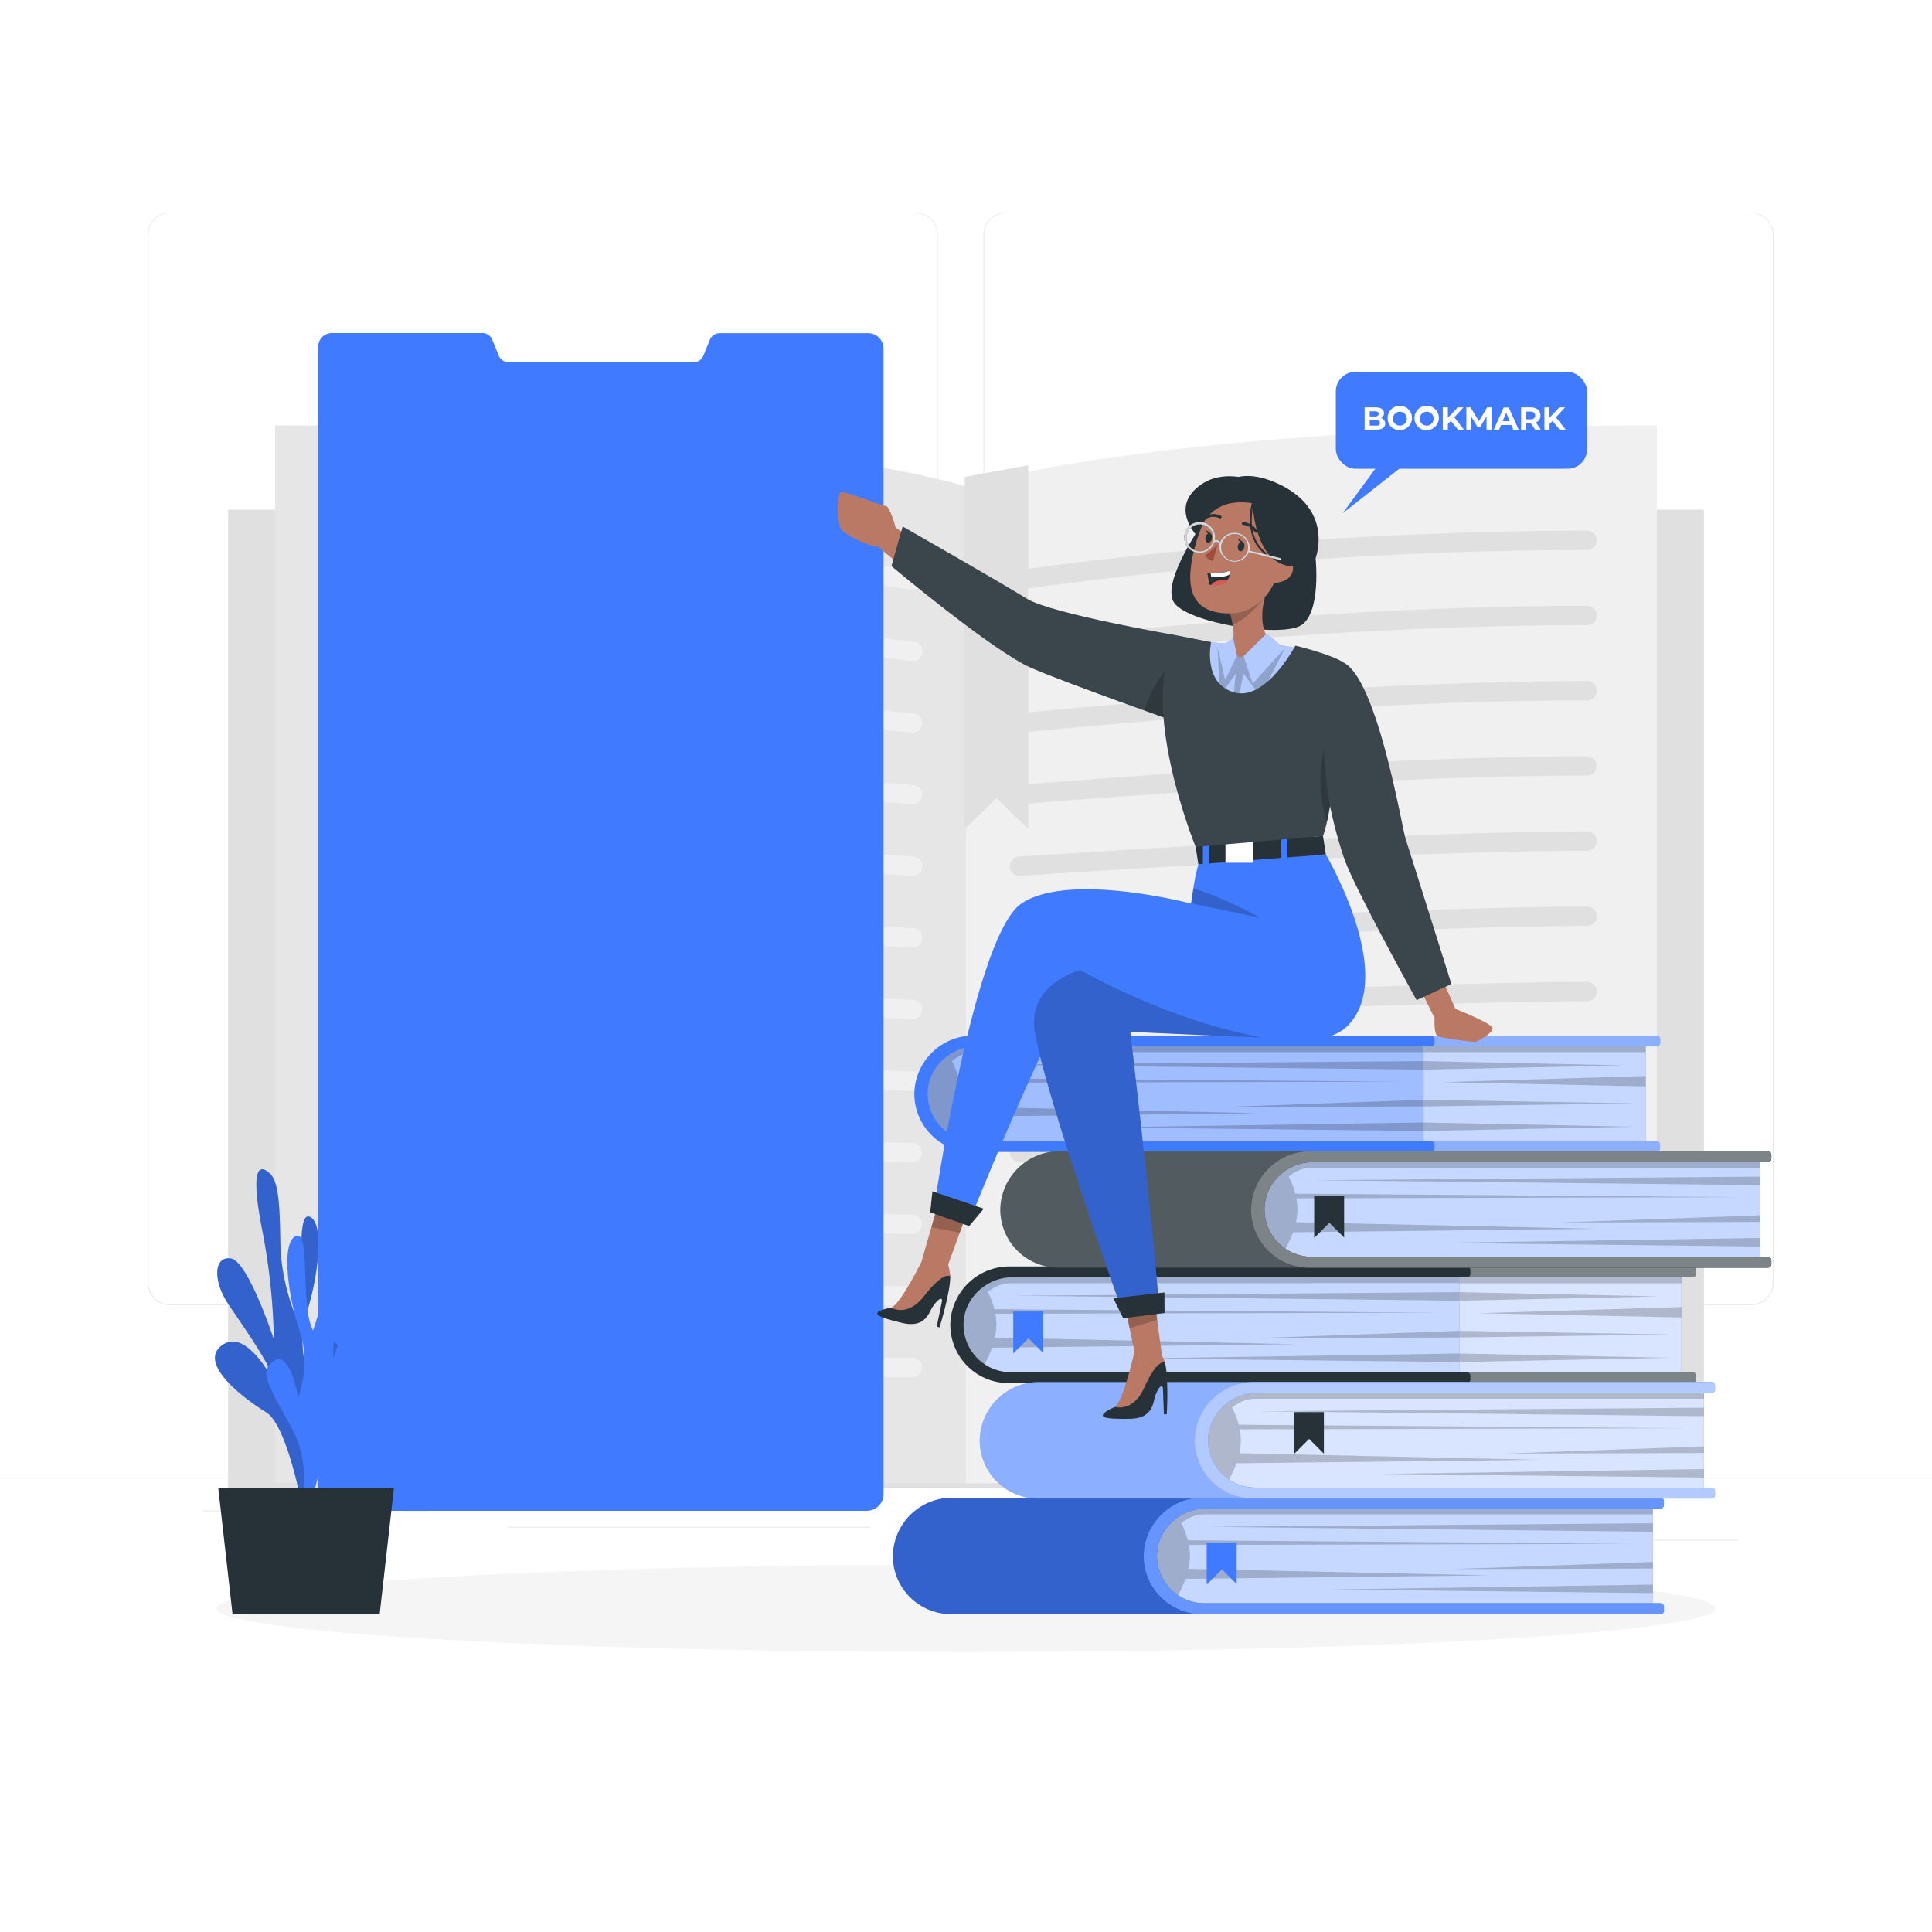 <svg class="animated" id="freepik_stories-bookmarks" xmlns="http://www.w3.org/2000/svg" viewBox="0 0 500 500" version="1.1" xmlns:xlink="http://www.w3.org/1999/xlink" xmlns:svgjs="http://svgjs.com/svgjs"><style>svg#freepik_stories-bookmarks:not(.animated) .animable {opacity: 0;}svg#freepik_stories-bookmarks.animated #freepik--background-complete--inject-61 {animation: 1s 1 forwards cubic-bezier(.36,-0.01,.5,1.38) slideRight;animation-delay: 0s;}svg#freepik_stories-bookmarks.animated #freepik--Shadow--inject-61 {animation: 1s 1 forwards cubic-bezier(.36,-0.01,.5,1.38) slideDown;animation-delay: 0s;}svg#freepik_stories-bookmarks.animated #elzqbvk0l33m {animation: 1s 1 forwards cubic-bezier(.36,-0.01,.5,1.38) zoomIn;animation-delay: 0s;}svg#freepik_stories-bookmarks.animated #el1gy3ep8966t {animation: 1s 1 forwards cubic-bezier(.36,-0.01,.5,1.38) zoomIn;animation-delay: 0.033s;opacity: 0}svg#freepik_stories-bookmarks.animated #elw2e00kj820o {animation: 1s 1 forwards cubic-bezier(.36,-0.01,.5,1.38) zoomIn;animation-delay: 0.067s;opacity: 0}svg#freepik_stories-bookmarks.animated #elv37n0vnhrkb {animation: 1s 1 forwards cubic-bezier(.36,-0.01,.5,1.38) zoomIn;animation-delay: 0.1s;opacity: 0}svg#freepik_stories-bookmarks.animated #elwkbn6x8js1 {animation: 1s 1 forwards cubic-bezier(.36,-0.01,.5,1.38) zoomIn;animation-delay: 0.133s;opacity: 0}svg#freepik_stories-bookmarks.animated #elltnsjrrqqm {animation: 1s 1 forwards cubic-bezier(.36,-0.01,.5,1.38) zoomIn;animation-delay: 0.167s;opacity: 0}svg#freepik_stories-bookmarks.animated #eldi6dq17kxcb {animation: 1s 1 forwards cubic-bezier(.36,-0.01,.5,1.38) zoomIn;animation-delay: 0.2s;opacity: 0}svg#freepik_stories-bookmarks.animated #elonzg4rlgc3 {animation: 1s 1 forwards cubic-bezier(.36,-0.01,.5,1.38) zoomIn;animation-delay: 0.233s;opacity: 0}svg#freepik_stories-bookmarks.animated #el9ema5kke5p6 {animation: 1s 1 forwards cubic-bezier(.36,-0.01,.5,1.38) zoomIn;animation-delay: 0.267s;opacity: 0}svg#freepik_stories-bookmarks.animated #elrrvb3c247tf {animation: 1s 1 forwards cubic-bezier(.36,-0.01,.5,1.38) zoomIn;animation-delay: 0.3s;opacity: 0}svg#freepik_stories-bookmarks.animated #eliylysig4jn {animation: 1s 1 forwards cubic-bezier(.36,-0.01,.5,1.38) zoomIn;animation-delay: 0.333s;opacity: 0}svg#freepik_stories-bookmarks.animated #eljj505lyjh5 {animation: 1s 1 forwards cubic-bezier(.36,-0.01,.5,1.38) zoomIn;animation-delay: 0.367s;opacity: 0}svg#freepik_stories-bookmarks.animated #eloynkc4wi71j {animation: 1s 1 forwards cubic-bezier(.36,-0.01,.5,1.38) zoomIn;animation-delay: 0.4s;opacity: 0}svg#freepik_stories-bookmarks.animated #elx6x2tcdln1s {animation: 1s 1 forwards cubic-bezier(.36,-0.01,.5,1.38) zoomIn;animation-delay: 0.433s;opacity: 0}svg#freepik_stories-bookmarks.animated #elq886l1blbng {animation: 1s 1 forwards cubic-bezier(.36,-0.01,.5,1.38) zoomIn;animation-delay: 0.467s;opacity: 0}svg#freepik_stories-bookmarks.animated #elb49y45e0egm {animation: 1s 1 forwards cubic-bezier(.36,-0.01,.5,1.38) zoomIn;animation-delay: 0.5s;opacity: 0}svg#freepik_stories-bookmarks.animated #eluu8ip8k77q {animation: 1s 1 forwards cubic-bezier(.36,-0.01,.5,1.38) zoomIn;animation-delay: 0.533s;opacity: 0}svg#freepik_stories-bookmarks.animated #el2p390x008z {animation: 1s 1 forwards cubic-bezier(.36,-0.01,.5,1.38) zoomIn;animation-delay: 0.567s;opacity: 0}svg#freepik_stories-bookmarks.animated #elr80nq7z1q9a {animation: 1s 1 forwards cubic-bezier(.36,-0.01,.5,1.38) zoomIn;animation-delay: 0.6s;opacity: 0}svg#freepik_stories-bookmarks.animated #elamcn0h2aaae {animation: 1s 1 forwards cubic-bezier(.36,-0.01,.5,1.38) zoomIn;animation-delay: 0.633s;opacity: 0}svg#freepik_stories-bookmarks.animated #elsdytowelwhp {animation: 1s 1 forwards cubic-bezier(.36,-0.01,.5,1.38) zoomIn;animation-delay: 0.667s;opacity: 0}svg#freepik_stories-bookmarks.animated #elplx9udft9yj {animation: 1s 1 forwards cubic-bezier(.36,-0.01,.5,1.38) zoomIn;animation-delay: 0.7s;opacity: 0}svg#freepik_stories-bookmarks.animated #eloxwo9ay2xn {animation: 1s 1 forwards cubic-bezier(.36,-0.01,.5,1.38) zoomIn;animation-delay: 0.733s;opacity: 0}svg#freepik_stories-bookmarks.animated #elj67e7d67gcl {animation: 1s 1 forwards cubic-bezier(.36,-0.01,.5,1.38) zoomIn;animation-delay: 0.767s;opacity: 0}svg#freepik_stories-bookmarks.animated #eli0uil0h5v4b {animation: 1s 1 forwards cubic-bezier(.36,-0.01,.5,1.38) zoomIn;animation-delay: 0.8s;opacity: 0}svg#freepik_stories-bookmarks.animated #elqgzyke0t2pd {animation: 1s 1 forwards cubic-bezier(.36,-0.01,.5,1.38) zoomIn;animation-delay: 0.833s;opacity: 0}svg#freepik_stories-bookmarks.animated #elktl9tv5jn0i {animation: 1s 1 forwards cubic-bezier(.36,-0.01,.5,1.38) zoomIn;animation-delay: 0.867s;opacity: 0}svg#freepik_stories-bookmarks.animated #elkoizn5os7yn {animation: 1s 1 forwards cubic-bezier(.36,-0.01,.5,1.38) zoomIn;animation-delay: 0.9s;opacity: 0}svg#freepik_stories-bookmarks.animated #elk0jfjgs7ru {animation: 1s 1 forwards cubic-bezier(.36,-0.01,.5,1.38) zoomIn;animation-delay: 0.933s;opacity: 0}svg#freepik_stories-bookmarks.animated #elth0na304d7 {animation: 1s 1 forwards cubic-bezier(.36,-0.01,.5,1.38) zoomIn;animation-delay: 0.967s;opacity: 0}svg#freepik_stories-bookmarks.animated #freepik--Screen--inject-61 {animation: 1s 1 forwards cubic-bezier(.36,-0.01,.5,1.38) zoomIn,1.5s Infinite  linear floating;animation-delay: 0s,1s;}svg#freepik_stories-bookmarks.animated #freepik--Plant--inject-61 {animation: 1s 1 forwards cubic-bezier(.36,-0.01,.5,1.38) slideDown,1.5s Infinite  linear wind;animation-delay: 0s,1s;}svg#freepik_stories-bookmarks.animated #freepik--Books--inject-61 {animation: 1s 1 forwards cubic-bezier(.36,-0.01,.5,1.38) slideRight;animation-delay: 0s;}svg#freepik_stories-bookmarks.animated #freepik--speech-bubble--inject-61 {animation: 1s 1 forwards cubic-bezier(.36,-0.01,.5,1.38) fadeIn,1.5s Infinite  linear floating;animation-delay: 0s,1s;}svg#freepik_stories-bookmarks.animated #freepik--Character--inject-61 {animation: 1s 1 forwards cubic-bezier(.36,-0.01,.5,1.38) zoomOut;animation-delay: 0s;}            @keyframes slideRight {                0% {                    opacity: 0;                    transform: translateX(30px);                }                100% {                    opacity: 1;                    transform: translateX(0);                }            }                    @keyframes slideDown {                0% {                    opacity: 0;                    transform: translateY(-30px);                }                100% {                    opacity: 1;                    transform: translateY(0);                }            }                    @keyframes zoomIn {                0% {                    opacity: 0;                    transform: scale(0.5);                }                100% {                    opacity: 1;                    transform: scale(1);                }            }                    @keyframes floating {                0% {                    opacity: 1;                    transform: translateY(0px);                }                50% {                    transform: translateY(-10px);                }                100% {                    opacity: 1;                    transform: translateY(0px);                }            }                    @keyframes wind {                0% {                    transform: rotate( 0deg );                }                25% {                    transform: rotate( 1deg );                }                75% {                    transform: rotate( -1deg );                }            }                    @keyframes fadeIn {                0% {                    opacity: 0;                }                100% {                    opacity: 1;                }            }                    @keyframes zoomOut {                0% {                    opacity: 0;                    transform: scale(1.5);                }                100% {                    opacity: 1;                    transform: scale(1);                }            }        </style><g id="freepik--background-complete--inject-61" class="animable" style="transform-origin: 250px 228.23px;"><rect y="382.4" width="500" height="0.25" style="fill: rgb(235, 235, 235); transform-origin: 250px 382.525px;" id="el8assg6i396m" class="animable"></rect><rect x="416.78" y="398.49" width="33.12" height="0.25" style="fill: rgb(235, 235, 235); transform-origin: 433.34px 398.615px;" id="el0msmnns51de" class="animable"></rect><rect x="322.53" y="401.21" width="8.69" height="0.25" style="fill: rgb(235, 235, 235); transform-origin: 326.875px 401.335px;" id="el8zzgktozx5t" class="animable"></rect><rect x="396.59" y="389.21" width="19.19" height="0.25" style="fill: rgb(235, 235, 235); transform-origin: 406.185px 389.335px;" id="elgvy7plhbde" class="animable"></rect><rect x="52.46" y="390.89" width="43.19" height="0.25" style="fill: rgb(235, 235, 235); transform-origin: 74.055px 391.015px;" id="el3cjs9uaucjk" class="animable"></rect><rect x="104.56" y="390.89" width="6.33" height="0.25" style="fill: rgb(235, 235, 235); transform-origin: 107.725px 391.015px;" id="elofzz2kpkfab" class="animable"></rect><rect x="131.47" y="395.11" width="93.68" height="0.25" style="fill: rgb(235, 235, 235); transform-origin: 178.31px 395.235px;" id="el59fdtddwka4" class="animable"></rect><path d="M237,337.8H43.91a5.71,5.71,0,0,1-5.7-5.71V60.66A5.71,5.71,0,0,1,43.91,55H237a5.71,5.71,0,0,1,5.71,5.71V332.09A5.71,5.71,0,0,1,237,337.8ZM43.91,55.2a5.46,5.46,0,0,0-5.45,5.46V332.09a5.46,5.46,0,0,0,5.45,5.46H237a5.47,5.47,0,0,0,5.46-5.46V60.66A5.47,5.47,0,0,0,237,55.2Z" style="fill: rgb(235, 235, 235); transform-origin: 140.46px 196.4px;" id="elp4nqm0s4wsp" class="animable"></path><path d="M453.31,337.8H260.21a5.72,5.72,0,0,1-5.71-5.71V60.66A5.72,5.72,0,0,1,260.21,55h193.1A5.71,5.71,0,0,1,459,60.66V332.09A5.71,5.71,0,0,1,453.31,337.8ZM260.21,55.2a5.47,5.47,0,0,0-5.46,5.46V332.09a5.47,5.47,0,0,0,5.46,5.46h193.1a5.47,5.47,0,0,0,5.46-5.46V60.66a5.47,5.47,0,0,0-5.46-5.46Z" style="fill: rgb(235, 235, 235); transform-origin: 356.75px 196.4px;" id="elxbyipk42gfc" class="animable"></path><rect x="59.03" y="131.89" width="381.94" height="253.14" style="fill: rgb(224, 224, 224); transform-origin: 250px 258.46px;" id="elxuishggf03" class="animable"></rect><path d="M250,383.89v-258s48.67-15.79,178.8-15.79V383.89Z" style="fill: rgb(240, 240, 240); transform-origin: 339.4px 246.995px;" id="elnzp5foyys7m" class="animable"></path><path d="M250,383.89v-258s-48.67-15.79-178.8-15.79V383.89Z" style="fill: rgb(230, 230, 230); transform-origin: 160.6px 246.995px;" id="elt0vxuuxjop" class="animable"></path><path d="M263.92,152.56a2.51,2.51,0,0,1-.38-5,1096.26,1096.26,0,0,1,147.21-10.24,2.5,2.5,0,0,1,0,5A1088.13,1088.13,0,0,0,264.3,152.53,2.43,2.43,0,0,1,263.92,152.56Z" style="fill: rgb(224, 224, 224); transform-origin: 337.294px 144.941px;" id="el7a9bf3dsffi" class="animable"></path><path d="M263.92,171.09a2.5,2.5,0,0,1-.31-5c.74-.1,74.87-9.31,147.14-9.31a2.5,2.5,0,0,1,0,5c-71.95,0-145.78,9.17-146.52,9.27Z" style="fill: rgb(224, 224, 224); transform-origin: 337.253px 163.937px;" id="elv4u3dstrzzf" class="animable"></path><path d="M263.92,189.62a2.5,2.5,0,0,1-.25-5c.81-.08,82.05-8.37,147.08-8.37a2.5,2.5,0,0,1,0,5c-64.77,0-145.76,8.26-146.57,8.35Z" style="fill: rgb(224, 224, 224); transform-origin: 337.271px 182.937px;" id="elh4dqi0xovm7" class="animable"></path><path d="M263.92,208.15a2.5,2.5,0,0,1-.21-5c.89-.07,89.25-7.44,147-7.44a2.5,2.5,0,0,1,0,5c-57.58,0-145.73,7.35-146.62,7.42Z" style="fill: rgb(224, 224, 224); transform-origin: 337.263px 201.931px;" id="elb7ywh6zwusb" class="animable"></path><path d="M263.92,226.68a2.5,2.5,0,0,1-.17-5c1-.07,96.44-6.51,147-6.51a2.5,2.5,0,0,1,0,5c-50.39,0-145.7,6.43-146.66,6.5Z" style="fill: rgb(224, 224, 224); transform-origin: 337.294px 220.926px;" id="el0wo9zyneb4t" class="animable"></path><path d="M263.92,245.22a2.5,2.5,0,0,1-.13-5c1-.06,103.63-5.58,147-5.58a2.5,2.5,0,0,1,0,5c-43.2,0-145.66,5.52-146.69,5.57Z" style="fill: rgb(224, 224, 224); transform-origin: 337.322px 239.93px;" id="el5uqqbn6gf4y" class="animable"></path><path d="M263.92,263.75a2.5,2.5,0,0,1-.1-5c1.1-.05,110.82-4.64,146.93-4.64a2.5,2.5,0,0,1,0,5c-36,0-145.62,4.59-146.72,4.64Z" style="fill: rgb(224, 224, 224); transform-origin: 337.306px 258.93px;" id="elf7uhnmtbnhg" class="animable"></path><path d="M263.92,282.28a2.5,2.5,0,0,1-.08-5c1.18,0,118-3.71,146.91-3.71a2.5,2.5,0,0,1,0,5c-28.8,0-145.57,3.67-146.75,3.71Z" style="fill: rgb(224, 224, 224); transform-origin: 337.315px 277.925px;" id="elc3z0adzby5l" class="animable"></path><path d="M263.92,300.81a2.5,2.5,0,0,1-.05-5c1.25,0,125.22-2.78,146.88-2.78a2.5,2.5,0,0,1,0,5c-21.6,0-145.52,2.75-146.77,2.78Z" style="fill: rgb(224, 224, 224); transform-origin: 337.322px 296.92px;" id="el1r54c7ngvnt" class="animable"></path><path d="M263.92,319.34a2.5,2.5,0,0,1,0-5c1.32,0,132.42-1.85,146.86-1.85a2.5,2.5,0,0,1,0,5c-14.4,0-145.47,1.84-146.79,1.85Z" style="fill: rgb(224, 224, 224); transform-origin: 337.35px 315.915px;" id="eln2gybkxm62j" class="animable"></path><path d="M263.92,337.88a2.5,2.5,0,0,1,0-5c1.39,0,139.62-.93,146.84-.93a2.5,2.5,0,0,1,0,5c-7.2,0-145.41.92-146.81.93Z" style="fill: rgb(224, 224, 224); transform-origin: 337.34px 334.915px;" id="elec649e1yrf" class="animable"></path><path d="M410.75,356.41H263.92a2.5,2.5,0,0,1,0-5H410.75a2.5,2.5,0,0,1,0,5Z" style="fill: rgb(224, 224, 224); transform-origin: 337.335px 353.91px;" id="elxbymuqhxs1i" class="animable"></path><path d="M236.08,152.56a2.51,2.51,0,0,0,.38-5A1096.26,1096.26,0,0,0,89.25,137.34a2.5,2.5,0,0,0,0,5A1088.13,1088.13,0,0,1,235.7,152.53,2.43,2.43,0,0,0,236.08,152.56Z" style="fill: rgb(240, 240, 240); transform-origin: 162.706px 144.951px;" id="el8hcao15fag7" class="animable"></path><path d="M236.08,171.09a2.5,2.5,0,0,0,.31-5c-.74-.1-74.87-9.31-147.14-9.31a2.5,2.5,0,0,0,0,5c71.95,0,145.78,9.17,146.52,9.27Z" style="fill: rgb(240, 240, 240); transform-origin: 162.747px 163.937px;" id="el82j626zk7dq" class="animable"></path><path d="M236.08,189.62a2.5,2.5,0,0,0,.25-5c-.81-.08-82.05-8.37-147.08-8.37a2.5,2.5,0,0,0,0,5c64.77,0,145.76,8.26,146.57,8.35Z" style="fill: rgb(240, 240, 240); transform-origin: 162.729px 182.937px;" id="elab0fktt1jbj" class="animable"></path><path d="M236.08,208.15a2.5,2.5,0,0,0,.21-5c-.89-.07-89.25-7.44-147-7.44a2.5,2.5,0,0,0,0,5c57.58,0,145.73,7.35,146.62,7.42Z" style="fill: rgb(240, 240, 240); transform-origin: 162.738px 201.931px;" id="elka39dah9r0c" class="animable"></path><path d="M236.08,226.68a2.5,2.5,0,0,0,.17-5c-1-.07-96.44-6.51-147-6.51a2.5,2.5,0,0,0,0,5c50.39,0,145.7,6.43,146.66,6.5Z" style="fill: rgb(240, 240, 240); transform-origin: 162.708px 220.926px;" id="el01r5j7yd5u3e" class="animable"></path><path d="M236.08,245.22a2.5,2.5,0,0,0,.13-5c-1-.06-103.63-5.58-147-5.58a2.5,2.5,0,0,0,0,5c43.2,0,145.66,5.52,146.69,5.57Z" style="fill: rgb(240, 240, 240); transform-origin: 162.678px 239.93px;" id="el5hvbz4yrd65" class="animable"></path><path d="M236.08,263.75a2.5,2.5,0,0,0,.1-5c-1.1-.05-110.82-4.64-146.93-4.64a2.5,2.5,0,0,0,0,5c36,0,145.62,4.59,146.72,4.64Z" style="fill: rgb(240, 240, 240); transform-origin: 162.694px 258.93px;" id="elhukpjgiymi5" class="animable"></path><path d="M236.08,282.28a2.5,2.5,0,0,0,.08-5c-1.18,0-118-3.71-146.91-3.71a2.5,2.5,0,0,0,0,5c28.8,0,145.57,3.67,146.75,3.71Z" style="fill: rgb(240, 240, 240); transform-origin: 162.683px 277.925px;" id="elmhkdbiv20m" class="animable"></path><path d="M236.08,300.81a2.5,2.5,0,0,0,0-5c-1.25,0-125.22-2.78-146.88-2.78a2.5,2.5,0,0,0,0,5c21.6,0,145.52,2.75,146.77,2.78Z" style="fill: rgb(240, 240, 240); transform-origin: 162.64px 296.92px;" id="el9i4fm94l27a" class="animable"></path><path d="M236.08,319.34a2.5,2.5,0,0,0,0-5c-1.32,0-132.42-1.85-146.86-1.85a2.5,2.5,0,0,0,0,5c14.4,0,145.47,1.84,146.79,1.85Z" style="fill: rgb(240, 240, 240); transform-origin: 162.65px 315.915px;" id="elfustafxsm4h" class="animable"></path><path d="M236.08,337.88a2.5,2.5,0,0,0,0-5c-1.39,0-139.62-.93-146.84-.93a2.5,2.5,0,0,0,0,5c7.2,0,145.41.92,146.81.93Z" style="fill: rgb(240, 240, 240); transform-origin: 162.66px 334.915px;" id="elsf5ikeobk5" class="animable"></path><path d="M89.25,356.41H236.08a2.5,2.5,0,0,0,0-5H89.25a2.5,2.5,0,0,0,0,5Z" style="fill: rgb(240, 240, 240); transform-origin: 162.665px 353.91px;" id="elfbeerj5yid4" class="animable"></path><polygon points="266.11 214.56 257.88 206.56 249.66 214.56 249.66 123.41 266.11 120.41 266.11 214.56" style="fill: rgb(224, 224, 224); transform-origin: 257.885px 167.485px;" id="elwen6d7c5khk" class="animable"></polygon></g><g id="freepik--Shadow--inject-61" class="animable" style="transform-origin: 250px 416.24px;"><ellipse id="freepik--path--inject-61" cx="250" cy="416.24" rx="193.89" ry="11.32" style="fill: rgb(245, 245, 245); transform-origin: 250px 416.24px;" class="animable"></ellipse></g><g id="freepik--Screen--inject-61" class="animable" style="transform-origin: 155.514px 238.6px;"><path d="M228.66,90.19V386.67a4.32,4.32,0,0,1-4.39,4.33h-138a3.84,3.84,0,0,1-2.76-1.11A4,4,0,0,1,82.36,387V89.83a3.5,3.5,0,0,1,3.37-3.63h39.18A2.78,2.78,0,0,1,127.44,88l1.62,4a2.77,2.77,0,0,0,2.52,1.75h47.95A2.75,2.75,0,0,0,182.06,92l1.62-4a2.76,2.76,0,0,1,2.52-1.77h38.62A4,4,0,0,1,228.66,90.19Z" style="fill: rgb(64, 123, 255); transform-origin: 155.509px 238.6px;" id="elzqbvk0l33m" class="animable"></path><g id="el1gy3ep8966t"><rect x="100.55" y="95.42" width="2.04" height="2.72" style="fill: rgb(255, 255, 255); opacity: 0.6; isolation: isolate; transform-origin: 101.57px 96.78px; transform: rotate(180deg);" class="animable"></rect></g><g id="elw2e00kj820o"><rect x="97.23" y="94.52" width="2.04" height="3.62" style="fill: rgb(255, 255, 255); opacity: 0.6; isolation: isolate; transform-origin: 98.25px 96.33px; transform: rotate(180deg);" class="animable"></rect></g><g id="elv37n0vnhrkb"><rect x="93.91" y="93.61" width="2.04" height="4.53" style="fill: rgb(255, 255, 255); opacity: 0.6; isolation: isolate; transform-origin: 94.93px 95.875px; transform: rotate(180deg);" class="animable"></rect></g><g id="elwkbn6x8js1"><rect x="90.58" y="92.7" width="2.04" height="5.44" style="fill: rgb(255, 255, 255); opacity: 0.6; isolation: isolate; transform-origin: 91.6px 95.42px; transform: rotate(180deg);" class="animable"></rect></g><g id="elltnsjrrqqm"><rect x="208.78" y="94.43" width="1.21" height="2.72" style="fill: rgb(255, 255, 255); opacity: 0.6; isolation: isolate; transform-origin: 209.385px 95.79px;" class="animable"></rect></g><g id="eldi6dq17kxcb"><rect x="210.82" y="93.44" width="9.63" height="4.7" style="fill: rgb(255, 255, 255); opacity: 0.6; isolation: isolate; transform-origin: 215.635px 95.79px; transform: rotate(180deg);" class="animable"></rect></g><g id="elonzg4rlgc3"><g style="opacity: 0.1; isolation: isolate; transform-origin: 155.515px 238.6px;" class="animable"><path d="M148.18,93.7,106.06,251.47h0l-.47,1.77h0l-.76,2.84h0l-.47,1.77-22,82.38v-99.7L123.57,86.2h1.34A2.77,2.77,0,0,1,127.44,88l1.62,4a2.74,2.74,0,0,0,2.52,1.74Z" style="fill: rgb(255, 255, 255); transform-origin: 115.27px 213.215px;" id="el9c1vq6m9cyq" class="animable"></path><polygon points="228.67 174.27 228.67 273.97 202.4 372.37 201.76 374.76 197.43 391 170.81 391 175.14 374.77 175.84 372.17 179.32 359.13 180.01 356.52 181.41 351.31 182.1 348.7 183.49 343.49 184.19 340.88 206.08 258.87 206.08 258.86 207.1 255.07 207.1 255.06 228.67 174.27" style="fill: rgb(255, 255, 255); transform-origin: 199.74px 282.635px;" id="elxibjprtdnj" class="animable"></polygon><path d="M162.61,93.7,120.75,250.48l-.25.94L118.21,260,118,261,83.54,389.89A3.93,3.93,0,0,1,82.36,387V371.86L112,261l.25-.94,2.29-8.59.26-.94L156.62,93.7Z" style="fill: rgb(255, 255, 255); transform-origin: 122.485px 241.795px;" id="el97edlnbs08k" class="animable"></path></g></g><g id="el9ema5kke5p6"><rect x="82.36" y="105.53" width="146.3" height="272.35" style="fill: rgb(255, 255, 255); opacity: 0.3; isolation: isolate; transform-origin: 155.51px 241.705px;" class="animable"></rect></g><g id="elrrvb3c247tf"><rect x="90.58" y="131.8" width="130.03" height="82.38" style="opacity: 0.6; isolation: isolate; transform-origin: 155.595px 172.99px;" class="animable"></rect></g><g id="eliylysig4jn"><rect x="90.58" y="211.51" width="130.03" height="2.66" style="opacity: 0.5; isolation: isolate; transform-origin: 155.595px 212.84px;" class="animable"></rect></g><g id="eljj505lyjh5"><rect x="90.58" y="211.51" width="45.05" height="2.66" style="fill: rgb(255, 255, 255); opacity: 0.6; isolation: isolate; transform-origin: 113.105px 212.84px;" class="animable"></rect></g><path d="M139.09,212.93a3.16,3.16,0,1,1-3.15-3.16A3.15,3.15,0,0,1,139.09,212.93Z" style="fill: rgb(255, 255, 255); transform-origin: 135.93px 212.93px;" id="eloynkc4wi71j" class="animable"></path><g id="elx6x2tcdln1s"><rect x="90.58" y="228.75" width="69.01" height="4.99" rx="2.42" style="fill: rgb(255, 255, 255); opacity: 0.6; isolation: isolate; transform-origin: 125.085px 231.245px;" class="animable"></rect></g><g id="elq886l1blbng"><rect x="90.58" y="221.02" width="83.43" height="4.99" rx="2.42" style="fill: rgb(255, 255, 255); opacity: 0.6; isolation: isolate; transform-origin: 132.295px 223.515px;" class="animable"></rect></g><g id="elb49y45e0egm"><polygon points="207.81 221.02 213 226.21 218.18 221.02 207.81 221.02" style="fill: rgb(255, 255, 255); opacity: 0.4; isolation: isolate; transform-origin: 212.995px 223.615px;" class="animable"></polygon></g><g id="eluu8ip8k77q"><rect x="90.58" y="247.46" width="130.03" height="56.51" style="fill: rgb(255, 255, 255); opacity: 0.4; isolation: isolate; transform-origin: 155.595px 275.715px;" class="animable"></rect></g><g id="el2p390x008z"><rect x="165.16" y="252.78" width="14.71" height="4.51" rx="2.19" style="fill: rgb(255, 255, 255); opacity: 0.5; isolation: isolate; transform-origin: 172.515px 255.035px;" class="animable"></rect></g><g id="elr80nq7z1q9a"><rect x="165.16" y="260.04" width="43.54" height="4.51" rx="2.19" style="fill: rgb(255, 255, 255); opacity: 0.5; isolation: isolate; transform-origin: 186.93px 262.295px;" class="animable"></rect></g><g id="elamcn0h2aaae"><rect x="96.72" y="252.78" width="59.09" height="45.87" style="opacity: 0.3; isolation: isolate; transform-origin: 126.265px 275.715px;" class="animable"></rect></g><g id="elsdytowelwhp"><rect x="90.58" y="311.29" width="130.03" height="56.51" style="fill: rgb(255, 255, 255); opacity: 0.4; isolation: isolate; transform-origin: 155.595px 339.545px;" class="animable"></rect></g><g id="elplx9udft9yj"><rect x="165.16" y="316.61" width="14.71" height="4.51" rx="2.19" style="fill: rgb(255, 255, 255); opacity: 0.5; isolation: isolate; transform-origin: 172.515px 318.865px;" class="animable"></rect></g><g id="eloxwo9ay2xn"><rect x="165.16" y="323.88" width="43.54" height="4.51" rx="2.19" style="fill: rgb(255, 255, 255); opacity: 0.5; isolation: isolate; transform-origin: 186.93px 326.135px;" class="animable"></rect></g><g id="elj67e7d67gcl"><rect x="96.72" y="316.61" width="59.09" height="45.87" style="opacity: 0.3; isolation: isolate; transform-origin: 126.265px 339.545px;" class="animable"></rect></g><g id="eli0uil0h5v4b"><polygon points="142.41 158.52 142.41 184.7 168.6 171.61 142.41 158.52" style="fill: rgb(255, 255, 255); opacity: 0.6; isolation: isolate; transform-origin: 155.505px 171.61px;" class="animable"></polygon></g><polygon points="219.45 125.99 214.83 122 210.2 125.99 210.2 115.02 219.45 115.02 219.45 125.99" style="fill: rgb(64, 123, 255); transform-origin: 214.825px 120.505px;" id="elqgzyke0t2pd" class="animable"></polygon><path d="M202.76,115h-7a1.74,1.74,0,0,0-1.73,1.73v4.76a1.74,1.74,0,0,0,1.73,1.73h2.37V126l1.79-2.75h2.8a1.73,1.73,0,0,0,1.73-1.73v-4.76A1.73,1.73,0,0,0,202.76,115Z" style="fill: rgb(64, 123, 255); transform-origin: 199.24px 120.5px;" id="elktl9tv5jn0i" class="animable"></path><path d="M188.81,116.33c-1.29-2.11-3.77-1.31-5.06.31-1.27-1.64-3.74-2.46-5.05-.36-2.21,3.53,2.28,6.85,4.4,8.15l.6.37.61-.36C186.45,123.16,191,119.9,188.81,116.33Z" style="fill: rgb(64, 123, 255); transform-origin: 183.748px 119.912px;" id="elkoizn5os7yn" class="animable"></path><rect x="90.58" y="122.75" width="49.01" height="4.99" rx="2.42" style="fill: rgb(64, 123, 255); isolation: isolate; transform-origin: 115.085px 125.245px;" id="elk0jfjgs7ru" class="animable"></rect><rect x="90.58" y="115.02" width="63.43" height="4.99" rx="2.42" style="fill: rgb(64, 123, 255); isolation: isolate; transform-origin: 122.295px 117.515px;" id="elth0na304d7" class="animable"></rect></g><g id="freepik--Plant--inject-61" class="animable animator-active" style="transform-origin: 78.787px 360.162px;"><path d="M81,389s-5.65-12.33.8-24.48,8.33-15,4.22-17.5-6,9.72-6,9.72-3.47-8.4-.6-17.19,4.66-23.11.75-24.64-.75,17.86-4.14,24.47a57,57,0,0,1-3.32-14.42c-.47-7.06.26-18.34-2.83-21.23s-5.06-.89-2,14.69a162.26,162.26,0,0,1,3,28.25s-6.7-20.44-11.2-21-4.49,6-.64,11.77,11.28,16,12.5,21.32c0,0-7.36-15.38-14-10.67s5.76,14,11.28,17.36,9.35,24.4,9.35,24.4Z" style="fill: rgb(64, 123, 255); transform-origin: 71.915px 346.232px;" id="elrpe4fr3qdq" class="animable"></path><g id="eluzd3przeyl"><path d="M81,389s-5.65-12.33.8-24.48,8.33-15,4.22-17.5-6,9.72-6,9.72-3.47-8.4-.6-17.19,4.66-23.11.75-24.64-.75,17.86-4.14,24.47a57,57,0,0,1-3.32-14.42c-.47-7.06.26-18.34-2.83-21.23s-5.06-.89-2,14.69a162.26,162.26,0,0,1,3,28.25s-6.7-20.44-11.2-21-4.49,6-.64,11.77,11.28,16,12.5,21.32c0,0-7.36-15.38-14-10.67s5.76,14,11.28,17.36,9.35,24.4,9.35,24.4Z" style="opacity: 0.2; isolation: isolate; transform-origin: 71.915px 346.232px;" class="animable"></path></g><path d="M76.57,394s5.5-12.4-1.1-24.46-8.5-14.89-4.42-17.44,6.12,9.63,6.12,9.63,3.37-8.45.4-17.19-4.94-23-1-24.63,1,17.84,4.44,24.4a56.93,56.93,0,0,0,3.14-14.46c.39-7.07-.48-18.33,2.57-21.27s5.06-1,2.21,14.66a162.61,162.61,0,0,0-2.67,28.29s6.45-20.54,11-21.2,4.56,5.95.78,11.75S86.85,358.3,85.7,363.61c0,0,7.17-15.49,13.85-10.87S94,366.83,88.48,370.27s-9.06,24.54-9.06,24.54Z" style="fill: rgb(64, 123, 255); transform-origin: 85.202px 351.119px;" id="elg014ole0lso" class="animable"></path><polygon points="101.94 385.19 56.5 385.19 60.18 417.71 98.26 417.71 101.94 385.19" style="fill: rgb(38, 50, 56); transform-origin: 79.22px 401.45px;" id="elkaa4pyy3kq" class="animable"></polygon></g><g id="freepik--Books--inject-61" class="animable" style="transform-origin: 344.745px 342.87px;"><rect x="372.68" y="329.45" width="62.48" height="27.1" style="fill: rgb(64, 123, 255); transform-origin: 403.92px 343px;" id="eltezfdv4imr" class="animable"></rect><g id="elh7kjhn4a3km"><rect x="372.68" y="329.45" width="62.48" height="27.1" style="fill: rgb(255, 255, 255); opacity: 0.8; transform-origin: 403.92px 343px;" class="animable"></rect></g><g id="elsi0mfnx5cd"><polygon points="377.69 332.1 435.16 332.1 435.16 329.45 377.75 329.45 377.69 332.1" style="opacity: 0.2; isolation: isolate; transform-origin: 406.425px 330.775px;" class="animable"></polygon></g><g id="eluf8uu0q4rx"><polygon points="377.69 334.41 429.54 335.52 377.69 336.62 377.69 334.41" style="opacity: 0.2; isolation: isolate; transform-origin: 403.615px 335.515px;" class="animable"></polygon></g><g id="el47e33rpt8rn"><polygon points="377.69 344.43 432.6 345.36 377.69 346.14 377.69 344.43" style="opacity: 0.2; isolation: isolate; transform-origin: 405.145px 345.285px;" class="animable"></polygon></g><g id="el4xz6j8t1rtq"><polygon points="377.69 350.29 432.11 351.39 377.69 352.5 377.69 350.29" style="opacity: 0.2; isolation: isolate; transform-origin: 404.9px 351.395px;" class="animable"></polygon></g><g id="elok1ijipgbde"><polygon points="435.16 338.27 382.52 339.86 435.16 340.96 435.16 338.27" style="opacity: 0.2; isolation: isolate; transform-origin: 408.84px 339.615px;" class="animable"></polygon></g><path d="M295.71,342.86A12.29,12.29,0,0,0,308,355.13H438.05a.9.9,0,0,1,.9.9v1a.9.9,0,0,1-.9.91H307.32a15.06,15.06,0,0,1-15.06-15.18,15.31,15.31,0,0,1,15.45-15H438.05a.9.9,0,0,1,.9.9v1a.9.9,0,0,1-.9.91H308.36C301.59,330.56,295.7,336.09,295.71,342.86Z" style="fill: rgb(38, 50, 56); transform-origin: 365.605px 342.85px;" id="elfjdt8tnskjc" class="animable"></path><g id="elea3xf0iaa0j"><path d="M295.71,342.86A12.29,12.29,0,0,0,308,355.13H438.05a.9.9,0,0,1,.9.9v1a.9.9,0,0,1-.9.91H307.32a15.06,15.06,0,0,1-15.06-15.18,15.31,15.31,0,0,1,15.45-15H438.05a.9.9,0,0,1,.9.9v1a.9.9,0,0,1-.9.91H308.36C301.59,330.56,295.7,336.09,295.71,342.86Z" style="fill: rgb(255, 255, 255); opacity: 0.4; transform-origin: 365.605px 342.85px;" class="animable"></path></g><path d="M248.28,343h0a13.58,13.58,0,0,0,13.57,13.57H377.69V329.45H261.85A13.58,13.58,0,0,0,248.28,343Z" style="fill: rgb(64, 123, 255); transform-origin: 312.985px 343.01px;" id="elq40e6hbn75a" class="animable"></path><g id="el2k9atfovisy"><path d="M377.69,329.45v27.14H261.85a13.57,13.57,0,0,1,0-27.14Z" style="fill: rgb(255, 255, 255); opacity: 0.7; transform-origin: 312.985px 343.02px;" class="animable"></path></g><g id="elzhn2tzc0n9"><polygon points="377.69 336.62 377.69 334.41 262.23 335.34 377.69 336.62" style="opacity: 0.2; isolation: isolate; transform-origin: 319.96px 335.515px;" class="animable"></polygon></g><g id="el20du6j6b4nd"><polygon points="377.69 346.14 377.69 344.43 325.86 346.29 377.69 346.14" style="opacity: 0.2; isolation: isolate; transform-origin: 351.775px 345.36px;" class="animable"></polygon></g><g id="elhmmrrszijfa"><polygon points="377.69 352.5 377.69 350.29 294.12 351.57 377.69 352.5" style="opacity: 0.2; isolation: isolate; transform-origin: 335.905px 351.395px;" class="animable"></polygon></g><g id="el710dvv8xu3f"><path d="M261.66,332.1a9,9,0,0,0-6,2.32,22.14,22.14,0,0,1,1.7,4.4l115.84.91L257.6,340a14.47,14.47,0,0,1-.11,6.17l78,1.71-78.75.91a28.16,28.16,0,0,1-2.61,5.38,13.57,13.57,0,0,1,7.7-24.74H377.69v2.65Z" style="opacity: 0.2; isolation: isolate; transform-origin: 312.978px 341.8px;" class="animable"></path></g><path d="M249.36,342.86a12.27,12.27,0,0,0,12.28,12.27h118a.9.9,0,0,1,.9.9v1a.9.9,0,0,1-.9.91H261a15.06,15.06,0,0,1-15.06-15.18,15.31,15.31,0,0,1,15.45-15H379.64a.9.9,0,0,1,.9.9v1a.9.9,0,0,1-.9.91H262C255.24,330.56,249.35,336.09,249.36,342.86Z" style="fill: rgb(38, 50, 56); transform-origin: 313.24px 342.85px;" id="elz89isthvctk" class="animable"></path><polygon points="262.23 339.41 262.23 350.29 266.17 346.36 269.98 350.17 269.98 339.41 262.23 339.41" style="fill: rgb(64, 123, 255); transform-origin: 266.105px 344.85px;" id="elt7yq38utmfg" class="animable"></polygon><rect x="259.12" y="389.25" width="168.64" height="27.14" style="fill: rgb(64, 123, 255); transform-origin: 343.44px 402.82px;" id="elv807z4a5c5t" class="animable"></rect><g id="elgsqi1g5l3on"><rect x="259.12" y="389.25" width="168.64" height="27.14" style="fill: rgb(255, 255, 255); opacity: 0.7; transform-origin: 343.44px 402.82px;" class="animable"></rect></g><g id="elmy9vlhdpi0d"><polygon points="427.76 396.42 427.76 394.21 312.29 395.14 427.76 396.42" style="opacity: 0.2; isolation: isolate; transform-origin: 370.025px 395.315px;" class="animable"></polygon></g><g id="elwc1eqxa1hag"><polygon points="427.76 405.94 427.76 404.23 375.92 406.08 427.76 405.94" style="opacity: 0.2; isolation: isolate; transform-origin: 401.84px 405.155px;" class="animable"></polygon></g><g id="elc1xswz9xw89"><polygon points="427.76 412.29 427.76 410.09 344.18 411.37 427.76 412.29" style="opacity: 0.2; isolation: isolate; transform-origin: 385.97px 411.19px;" class="animable"></polygon></g><g id="elwroruq4swon"><path d="M296.82,389.25l-2.45,20.23,2.89-3.08a24.85,24.85,0,0,0,5.3,10,29.63,29.63,0,0,0,4.26-7.79l78.76-.9-78-1.7a16.4,16.4,0,0,0,.38-3.36,15.49,15.49,0,0,0-.27-2.82l115.56-.29-115.83-.91a22.52,22.52,0,0,0-1.7-4.4,9,9,0,0,1,6-2.32h116v-2.65Z" style="opacity: 0.2; isolation: isolate; transform-origin: 361.045px 402.825px;" class="animable"></path></g><path d="M299.42,402.66a12.29,12.29,0,0,0,12.29,12.27h118a.9.9,0,0,1,.91.9v1a.91.91,0,0,1-.91.91H246.13a15.07,15.07,0,0,1-15.06-15.18,15.31,15.31,0,0,1,15.45-14.95H429.7a.9.9,0,0,1,.91.9v1a.91.91,0,0,1-.91.91H312.07C305.3,390.36,299.41,395.89,299.42,402.66Z" style="fill: rgb(64, 123, 255); transform-origin: 330.845px 402.675px;" id="elcwu3g0ddlo" class="animable"></path><g id="el3ihqmpswszg"><path d="M299.42,402.66a12.29,12.29,0,0,0,12.29,12.27h118a.9.9,0,0,1,.91.9v1a.91.91,0,0,1-.91.91H246.13a15.07,15.07,0,0,1-15.06-15.18,15.31,15.31,0,0,1,15.45-14.95H429.7a.9.9,0,0,1,.91.9v1a.91.91,0,0,1-.91.91H312.07C305.3,390.36,299.41,395.89,299.42,402.66Z" style="opacity: 0.2; isolation: isolate; transform-origin: 330.845px 402.675px;" class="animable"></path></g><path d="M299.42,402.66a12.29,12.29,0,0,0,12.29,12.27h118a.9.9,0,0,1,.91.9v1a.91.91,0,0,1-.91.91H311A15.09,15.09,0,0,1,296,402.53a15.33,15.33,0,0,1,15.46-14.95H429.7a.9.9,0,0,1,.91.9v1a.91.91,0,0,1-.91.91H312.07C305.3,390.36,299.41,395.89,299.42,402.66Z" style="fill: rgb(64, 123, 255); transform-origin: 363.31px 402.66px;" id="el5soiin0cfkh" class="animable"></path><polygon points="312.29 399.21 312.29 410.09 316.23 406.15 320.05 409.97 320.05 399.21 312.29 399.21" style="fill: rgb(64, 123, 255); transform-origin: 316.17px 404.65px;" id="el59yhol3zr4g" class="animable"></polygon><g id="elz59fnsvhrr"><path d="M299.42,402.66a12.29,12.29,0,0,0,12.29,12.27h118a.9.9,0,0,1,.91.9v1a.91.91,0,0,1-.91.91H311A15.09,15.09,0,0,1,296,402.53a15.33,15.33,0,0,1,15.46-14.95H429.7a.9.9,0,0,1,.91.9v1a.91.91,0,0,1-.91.91H312.07C305.3,390.36,299.41,395.89,299.42,402.66Z" style="fill: rgb(255, 255, 255); opacity: 0.2; transform-origin: 363.31px 402.66px;" class="animable"></path></g><rect x="272.33" y="359.35" width="168.64" height="27.14" style="fill: rgb(64, 123, 255); transform-origin: 356.65px 372.92px;" id="elfd8vu21wjqu" class="animable"></rect><g id="elc9l5mtrpb56"><rect x="272.33" y="359.35" width="168.64" height="27.14" style="fill: rgb(255, 255, 255); opacity: 0.8; transform-origin: 356.65px 372.92px;" class="animable"></rect></g><g id="eljyqvk053jr"><polygon points="440.97 366.52 440.97 364.31 325.51 365.24 440.97 366.52" style="opacity: 0.2; isolation: isolate; transform-origin: 383.24px 365.415px;" class="animable"></polygon></g><g id="elqxi2fe2nbe"><polygon points="440.97 376.04 440.97 374.33 389.14 376.19 440.97 376.04" style="opacity: 0.2; isolation: isolate; transform-origin: 415.055px 375.26px;" class="animable"></polygon></g><g id="eljmm3808sev"><polygon points="440.97 382.39 440.97 380.19 357.4 381.47 440.97 382.39" style="opacity: 0.2; isolation: isolate; transform-origin: 399.185px 381.29px;" class="animable"></polygon></g><g id="elcptcx1cz64i"><path d="M310,359.35l-2.45,20.23,2.88-3.08a24.85,24.85,0,0,0,5.31,10A29.63,29.63,0,0,0,320,378.7l78.75-.9-78-1.7a16.4,16.4,0,0,0,.38-3.36,15.49,15.49,0,0,0-.28-2.82l115.57-.29-115.83-.91a22.52,22.52,0,0,0-1.71-4.4,9,9,0,0,1,6-2.32H441v-2.65Z" style="opacity: 0.2; isolation: isolate; transform-origin: 374.275px 372.925px;" class="animable"></path></g><path d="M312.64,372.76A12.29,12.29,0,0,0,324.92,385h118a.9.9,0,0,1,.91.9v1a.91.91,0,0,1-.91.91H268.62a15.07,15.07,0,0,1-15.07-15.18A15.33,15.33,0,0,1,269,357.68H442.92a.9.9,0,0,1,.91.9v1a.91.91,0,0,1-.91.91H325.28C318.52,360.46,312.63,366,312.64,372.76Z" style="fill: rgb(64, 123, 255); transform-origin: 348.69px 372.745px;" id="eley0tuizcemw" class="animable"></path><g id="elx0obw4cgmz"><path d="M312.64,372.76A12.29,12.29,0,0,0,324.92,385h118a.9.9,0,0,1,.91.9v1a.91.91,0,0,1-.91.91H268.62a15.07,15.07,0,0,1-15.07-15.18A15.33,15.33,0,0,1,269,357.68H442.92a.9.9,0,0,1,.91.9v1a.91.91,0,0,1-.91.91H325.28C318.52,360.46,312.63,366,312.64,372.76Z" style="fill: rgb(255, 255, 255); opacity: 0.4; transform-origin: 348.69px 372.745px;" class="animable"></path></g><path d="M312.64,372.76A12.29,12.29,0,0,0,324.92,385h118a.9.9,0,0,1,.91.9v1a.91.91,0,0,1-.91.91H324.25a15.06,15.06,0,0,1-15.07-15.18,15.31,15.31,0,0,1,15.45-14.95H442.92a.9.9,0,0,1,.91.9v1a.91.91,0,0,1-.91.91H325.28C318.52,360.46,312.63,366,312.64,372.76Z" style="fill: rgb(64, 123, 255); transform-origin: 376.505px 372.745px;" id="eltus3wjd7ef" class="animable"></path><polygon points="334.86 365.45 334.86 376.33 338.8 372.39 342.62 376.21 342.62 365.45 334.86 365.45" style="fill: rgb(38, 50, 56); transform-origin: 338.74px 370.89px;" id="ela55rnog79pq" class="animable"></polygon><g id="eleobhult1tcl"><path d="M312.64,372.76A12.29,12.29,0,0,0,324.92,385h118a.9.9,0,0,1,.91.9v1a.91.91,0,0,1-.91.91H324.25a15.06,15.06,0,0,1-15.07-15.18,15.31,15.31,0,0,1,15.45-14.95H442.92a.9.9,0,0,1,.91.9v1a.91.91,0,0,1-.91.91H325.28C318.52,360.46,312.63,366,312.64,372.76Z" style="fill: rgb(255, 255, 255); opacity: 0.6; transform-origin: 376.505px 372.745px;" class="animable"></path></g><rect x="363.41" y="269.65" width="62.48" height="27.1" style="fill: rgb(64, 123, 255); transform-origin: 394.65px 283.2px;" id="elivgnx4i2nf" class="animable"></rect><g id="ellb0so8kf4zk"><rect x="363.41" y="269.65" width="62.48" height="27.1" style="fill: rgb(255, 255, 255); opacity: 0.7; transform-origin: 394.65px 283.2px;" class="animable"></rect></g><g id="el0yplyg6d9rm"><polygon points="368.42 272.3 425.89 272.3 425.89 269.65 368.48 269.65 368.42 272.3" style="opacity: 0.2; isolation: isolate; transform-origin: 397.155px 270.975px;" class="animable"></polygon></g><g id="el6y9hqqjw1ve"><polygon points="368.42 274.61 420.27 275.72 368.42 276.82 368.42 274.61" style="opacity: 0.2; isolation: isolate; transform-origin: 394.345px 275.715px;" class="animable"></polygon></g><g id="elo7e0utvxhbl"><polygon points="368.42 284.63 423.33 285.56 368.42 286.34 368.42 284.63" style="opacity: 0.2; isolation: isolate; transform-origin: 395.875px 285.485px;" class="animable"></polygon></g><g id="elovlxkmrexgd"><polygon points="368.42 290.5 422.84 291.6 368.42 292.7 368.42 290.5" style="opacity: 0.2; isolation: isolate; transform-origin: 395.63px 291.6px;" class="animable"></polygon></g><g id="elrik9iaxbrct"><polygon points="425.89 278.47 373.25 280.06 425.89 281.16 425.89 278.47" style="opacity: 0.2; isolation: isolate; transform-origin: 399.57px 279.815px;" class="animable"></polygon></g><path d="M286.44,283.06a12.29,12.29,0,0,0,12.29,12.27h130a.9.9,0,0,1,.9.9v1a.9.9,0,0,1-.9.91H298.05A15.07,15.07,0,0,1,283,282.93,15.33,15.33,0,0,1,298.44,268H428.78a.9.9,0,0,1,.9.9v1a.9.9,0,0,1-.9.91H299.09C292.32,270.76,286.43,276.29,286.44,283.06Z" style="fill: rgb(64, 123, 255); transform-origin: 356.34px 283.07px;" id="el8e5mq6ywpno" class="animable"></path><g id="ellnpl79s2kv"><path d="M286.44,283.06a12.29,12.29,0,0,0,12.29,12.27h130a.9.9,0,0,1,.9.9v1a.9.9,0,0,1-.9.91H298.05A15.07,15.07,0,0,1,283,282.93,15.33,15.33,0,0,1,298.44,268H428.78a.9.9,0,0,1,.9.9v1a.9.9,0,0,1-.9.91H299.09C292.32,270.76,286.43,276.29,286.44,283.06Z" style="fill: rgb(255, 255, 255); opacity: 0.4; transform-origin: 356.34px 283.07px;" class="animable"></path></g><path d="M239,283.22h0a13.57,13.57,0,0,0,13.57,13.57H368.42V269.65H252.58A13.58,13.58,0,0,0,239,283.22Z" style="fill: rgb(64, 123, 255); transform-origin: 303.71px 283.22px;" id="elrap647uth2p" class="animable"></path><g id="elvvu86bl2r5"><path d="M368.42,269.65V296.8H252.58a13.58,13.58,0,0,1,0-27.15Z" style="fill: rgb(255, 255, 255); opacity: 0.5; transform-origin: 303.894px 283.225px;" class="animable"></path></g><g id="el2ngldl4i4m9"><polygon points="368.42 276.82 368.42 274.61 252.96 275.54 368.42 276.82" style="opacity: 0.2; isolation: isolate; transform-origin: 310.69px 275.715px;" class="animable"></polygon></g><g id="elkd89uwi5ccj"><polygon points="368.42 286.34 368.42 284.63 316.59 286.49 368.42 286.34" style="opacity: 0.2; isolation: isolate; transform-origin: 342.505px 285.56px;" class="animable"></polygon></g><g id="elzaqck53l5u"><polygon points="368.42 292.7 368.42 290.5 284.85 291.77 368.42 292.7" style="opacity: 0.2; isolation: isolate; transform-origin: 326.635px 291.6px;" class="animable"></polygon></g><g id="elyr4bbir8aon"><path d="M252.39,272.3a9,9,0,0,0-6,2.32,22.14,22.14,0,0,1,1.7,4.4l115.84.91-115.57.29a14.47,14.47,0,0,1-.11,6.17l78,1.71-78.75.91a27.56,27.56,0,0,1-2.62,5.38,13.58,13.58,0,0,1,7.71-24.74H368.42v2.65Z" style="opacity: 0.2; isolation: isolate; transform-origin: 303.729px 282.02px;" class="animable"></path></g><path d="M240.09,283.06a12.27,12.27,0,0,0,12.28,12.27h118a.9.9,0,0,1,.9.9v1a.9.9,0,0,1-.9.91H251.69a15.06,15.06,0,0,1-15.06-15.18A15.31,15.31,0,0,1,252.08,268H370.37a.9.9,0,0,1,.9.9v1a.9.9,0,0,1-.9.91H252.73C246,270.76,240.08,276.29,240.09,283.06Z" style="fill: rgb(64, 123, 255); transform-origin: 303.95px 283.07px;" id="elykmk3ndig1" class="animable"></path><polygon points="252.96 279.61 252.96 290.5 256.89 286.56 260.71 290.37 260.71 279.61 252.96 279.61" style="fill: rgb(64, 123, 255); transform-origin: 256.835px 285.055px;" id="elq5yqn3blaop" class="animable"></polygon><rect x="286.93" y="299.55" width="168.64" height="27.14" style="fill: rgb(64, 123, 255); transform-origin: 371.25px 313.12px;" id="eloa3ph8jcyj" class="animable"></rect><g id="el40qed9w0w0n"><rect x="286.93" y="299.55" width="168.64" height="27.14" style="fill: rgb(255, 255, 255); opacity: 0.7; transform-origin: 371.25px 313.12px;" class="animable"></rect></g><g id="elhsy6ge7thso"><polygon points="455.57 306.72 455.57 304.51 340.11 305.44 455.57 306.72" style="opacity: 0.2; isolation: isolate; transform-origin: 397.84px 305.615px;" class="animable"></polygon></g><g id="elm6drm8z8b7q"><polygon points="455.57 316.24 455.57 314.53 403.74 316.39 455.57 316.24" style="opacity: 0.2; isolation: isolate; transform-origin: 429.655px 315.46px;" class="animable"></polygon></g><g id="ellutnm74rt2o"><polygon points="455.57 322.6 455.57 320.39 372 321.67 455.57 322.6" style="opacity: 0.2; isolation: isolate; transform-origin: 413.785px 321.495px;" class="animable"></polygon></g><g id="elr0utlukztdj"><path d="M324.63,299.55l-2.44,20.23,2.88-3.08a24.71,24.71,0,0,0,5.31,10,29.48,29.48,0,0,0,4.25-7.78l78.76-.91-78-1.7a15.67,15.67,0,0,0,.39-3.36,15.49,15.49,0,0,0-.28-2.82l115.57-.29-115.84-.91a22.14,22.14,0,0,0-1.7-4.4,9,9,0,0,1,6-2.32h116v-2.65Z" style="opacity: 0.2; isolation: isolate; transform-origin: 388.86px 313.125px;" class="animable"></path></g><path d="M327.24,313a12.27,12.27,0,0,0,12.28,12.27h118a.9.9,0,0,1,.9.9v1a.9.9,0,0,1-.9.91H273.94a15.06,15.06,0,0,1-15.06-15.18,15.31,15.31,0,0,1,15.45-14.95H457.52a.9.9,0,0,1,.9.9v1a.9.9,0,0,1-.9.91H339.88C333.11,300.66,327.23,306.19,327.24,313Z" style="fill: rgb(38, 50, 56); transform-origin: 358.65px 313.015px;" id="el8aodv0jadnu" class="animable"></path><g id="elkdaacibnfb"><path d="M327.24,313a12.27,12.27,0,0,0,12.28,12.27h118a.9.9,0,0,1,.9.9v1a.9.9,0,0,1-.9.91H273.94a15.06,15.06,0,0,1-15.06-15.18,15.31,15.31,0,0,1,15.45-14.95H457.52a.9.9,0,0,1,.9.9v1a.9.9,0,0,1-.9.91H339.88C333.11,300.66,327.23,306.19,327.24,313Z" style="fill: rgb(255, 255, 255); opacity: 0.2; transform-origin: 358.65px 313.015px;" class="animable"></path></g><path d="M327.24,313a12.27,12.27,0,0,0,12.28,12.27h118a.9.9,0,0,1,.9.9v1a.9.9,0,0,1-.9.91H338.84a15.06,15.06,0,0,1-15.06-15.18,15.31,15.31,0,0,1,15.45-14.95H457.52a.9.9,0,0,1,.9.9v1a.9.9,0,0,1-.9.91H339.88C333.11,300.66,327.23,306.19,327.24,313Z" style="fill: rgb(38, 50, 56); transform-origin: 391.1px 313.015px;" id="elspcsyqwnnl" class="animable"></path><polygon points="340.11 309.51 340.11 320.39 344.04 316.46 347.86 320.27 347.86 309.51 340.11 309.51" style="fill: rgb(38, 50, 56); transform-origin: 343.985px 314.95px;" id="ely9exnkaidlc" class="animable"></polygon><g id="eld7ctinse7t7"><path d="M327.24,313a12.27,12.27,0,0,0,12.28,12.27h118a.9.9,0,0,1,.9.9v1a.9.9,0,0,1-.9.91H338.84a15.06,15.06,0,0,1-15.06-15.18,15.31,15.31,0,0,1,15.45-14.95H457.52a.9.9,0,0,1,.9.9v1a.9.9,0,0,1-.9.91H339.88C333.11,300.66,327.23,306.19,327.24,313Z" style="fill: rgb(255, 255, 255); opacity: 0.4; transform-origin: 391.1px 313.015px;" class="animable"></path></g></g><g id="freepik--speech-bubble--inject-61" class="animable" style="transform-origin: 378.235px 114.545px;"><rect x="345.71" y="96.24" width="65.05" height="25.07" rx="5.07" style="fill: rgb(64, 123, 255); transform-origin: 378.235px 108.775px;" id="elt1djxjg54z9" class="animable"></rect><polygon points="357.97 118.55 347.45 132.85 364.42 119.51 357.97 118.55" style="fill: rgb(64, 123, 255); transform-origin: 355.935px 125.7px;" id="elqc1kewn8r68" class="animable"></polygon><path d="M358.48,109.62c0,1-.79,1.57-2.31,1.57h-3v-5.76H356c1.44,0,2.18.6,2.18,1.5a1.39,1.39,0,0,1-.77,1.27A1.42,1.42,0,0,1,358.48,109.62Zm-4-3.18v1.35h1.32c.65,0,1-.23,1-.68s-.36-.67-1-.67Zm2.62,3c0-.48-.37-.72-1.07-.72h-1.55v1.43h1.55C356.77,110.19,357.14,110,357.14,109.48Z" style="fill: rgb(255, 255, 255); transform-origin: 355.825px 108.31px;" id="elxcquolexnw7" class="animable"></path><path d="M359.13,108.31a3.15,3.15,0,1,1,3.15,3A3,3,0,0,1,359.13,108.31Zm4.95,0a1.8,1.8,0,1,0-1.8,1.84A1.75,1.75,0,0,0,364.08,108.31Z" style="fill: rgb(255, 255, 255); transform-origin: 362.276px 108.162px;" id="elxcxz7791als" class="animable"></path><path d="M366.08,108.31a3.15,3.15,0,1,1,3.15,3A3,3,0,0,1,366.08,108.31Zm4.95,0a1.8,1.8,0,1,0-1.8,1.84A1.75,1.75,0,0,0,371,108.31Z" style="fill: rgb(255, 255, 255); transform-origin: 369.226px 108.162px;" id="eloz0yvdwnsu" class="animable"></path><path d="M375.48,108.93l-.77.81v1.45h-1.32v-5.76h1.32v2.69l2.55-2.69h1.48L376.36,108l2.52,3.19h-1.55Z" style="fill: rgb(255, 255, 255); transform-origin: 376.135px 108.31px;" id="elx82w2zaee6" class="animable"></path><path d="M384.72,111.19v-3.45l-1.7,2.84h-.6l-1.68-2.77v3.38h-1.25v-5.76h1.1l2.15,3.58,2.13-3.58H386l0,5.76Z" style="fill: rgb(255, 255, 255); transform-origin: 382.745px 108.31px;" id="el8sykzkd6wef" class="animable"></path><path d="M391.13,110h-2.67l-.51,1.23h-1.37l2.57-5.76h1.31l2.58,5.76h-1.4Zm-.42-1-.91-2.21-.92,2.21Z" style="fill: rgb(255, 255, 255); transform-origin: 389.81px 108.35px;" id="eldh4yulu5j2d" class="animable"></path><path d="M397.31,111.19l-1.11-1.6H395v1.6h-1.34v-5.76h2.5c1.53,0,2.5.8,2.5,2.09a1.87,1.87,0,0,1-1.19,1.82l1.29,1.85Zm-1.25-4.67H395v2h1.08c.82,0,1.23-.38,1.23-1S396.88,106.52,396.06,106.52Z" style="fill: rgb(255, 255, 255); transform-origin: 396.21px 108.31px;" id="ela5m9gthi7oo" class="animable"></path><path d="M401.79,108.93l-.77.81v1.45h-1.33v-5.76H401v2.69l2.55-2.69h1.48L402.66,108l2.53,3.19h-1.56Z" style="fill: rgb(255, 255, 255); transform-origin: 402.44px 108.31px;" id="el9peadz1h1z" class="animable"></path></g><g id="freepik--Character--inject-61" class="animable" style="transform-origin: 301.551px 245.193px;"><polygon points="238.49 326.52 245.06 328.11 248.39 319.03 251.41 310.77 243.92 307.58 241.04 317.6 238.49 326.52" style="fill: rgb(185, 121, 100); transform-origin: 244.95px 317.845px;" id="elw1o4jemf2on" class="animable"></polygon><g id="elsx4sjcsrixq"><polygon points="241.04 317.6 248.39 319.03 251.41 310.77 243.92 307.58 241.04 317.6" style="opacity: 0.2; isolation: isolate; transform-origin: 246.225px 313.305px;" class="animable"></polygon></g><path d="M241.71,312.81l9.12,3.39s24.33-60.83,29.33-61,55.91,23.19,68.67,10.21-5.69-44.24-5.69-44.24-30.69-4.38-33,2.55a48.61,48.61,0,0,0-1.3,6.22c-.35,2.12-.59,3.9-.59,3.9h0c-1-.24-31.76-8.19-43.9,0C252,242.14,241.71,312.81,241.71,312.81Z" style="fill: rgb(64, 123, 255); transform-origin: 297.518px 268.002px;" id="elg06xpml8hqr" class="animable"></path><polygon points="294.16 352.47 300.71 350.79 299.45 341.39 298.28 332.77 290.18 333.5 292.29 343.55 294.16 352.47" style="fill: rgb(185, 121, 100); transform-origin: 295.445px 342.62px;" id="elv675mjnvyf" class="animable"></polygon><g id="eljm4jlff7xug"><polygon points="292.34 343.75 299.5 341.57 298.31 332.86 290.19 333.54 292.34 343.75" style="opacity: 0.2; isolation: isolate; transform-origin: 294.845px 338.305px;" class="animable"></polygon></g><polygon points="254.59 312.82 241.31 308.31 240.74 313.75 250.82 317.31 254.59 312.82" style="fill: rgb(38, 50, 56); transform-origin: 247.665px 312.81px;" id="el510ghdtnsbw" class="animable"></polygon><path d="M326.79,268.49s-2.08.05-34.27-1.45c0,0,4.81,40.24,7.43,70.37l-9.62,1.64s-23-64.51-22.75-74.76,12-13.25,12-13.25S302.51,264.29,326.79,268.49Z" style="fill: rgb(64, 123, 255); transform-origin: 297.184px 295.045px;" id="elj89kq9x19t" class="animable"></path><g id="el23gh1042ir9"><path d="M326.79,268.49s-2.08.05-34.27-1.45c0,0,4.81,40.24,7.43,70.37l-9.62,1.64s-23-64.51-22.75-74.76,12-13.25,12-13.25S302.51,264.29,326.79,268.49Z" style="opacity: 0.2; isolation: isolate; transform-origin: 297.184px 295.045px;" class="animable"></path></g><polygon points="301.36 334.49 288.13 335.99 290.68 341.18 301.39 339.81 301.36 334.49" style="fill: rgb(38, 50, 56); transform-origin: 294.76px 337.835px;" id="elt3nv976d7sm" class="animable"></polygon><g id="eluu616nkucfm"><path d="M308.25,233.8l17.95,3.74s-9.92-5.48-17.36-7.64C308.49,232,308.25,233.8,308.25,233.8Z" style="opacity: 0.2; isolation: isolate; transform-origin: 317.225px 233.72px;" class="animable"></path></g><polygon points="342.39 216.35 343.13 221.13 310.13 223.67 309.26 218.03 342.39 216.35" style="fill: rgb(38, 50, 56); transform-origin: 326.195px 220.01px;" id="elo4dfoa0w6b" class="animable"></polygon><g id="elmm0d82rf42"><rect x="331.56" y="215.94" width="1.64" height="8.35" style="fill: rgb(64, 123, 255); transform-origin: 332.38px 220.115px; transform: rotate(174.13deg);" class="animable"></rect></g><g id="elo5ecr0q2ys"><rect x="317.15" y="217.79" width="7.24" height="5.49" style="fill: rgb(255, 255, 255); transform-origin: 320.77px 220.535px; transform: rotate(-183.434deg);" class="animable"></rect></g><g id="el649nlj23x3"><rect x="311.3" y="216.83" width="1.64" height="8.35" style="fill: rgb(64, 123, 255); transform-origin: 312.12px 221.005px; transform: rotate(174.13deg);" class="animable"></rect></g><path d="M227.6,339.3a9,9,0,0,1,3.17-.81h0s3.8-2.24,7.57-10.92l4.23,0a3.48,3.48,0,0,1,3.25,2.32,2,2,0,0,1,.12.59,24.08,24.08,0,0,1-.32,3.05,83.76,83.76,0,0,1-2.48,10l-.72-.18,1.31-6.32c.43-2.15-1.82-.07-2.87,2.09s-2.65,4.34-7.32,3.27C228.09,341.06,225.89,340.28,227.6,339.3Z" style="fill: rgb(38, 50, 56); transform-origin: 236.486px 335.55px;" id="elbumm6i1ywfa" class="animable"></path><path d="M239.1,325.29s-5.28,11.06-8.33,13.2c0,0,4.08,2.43,8.33-3,5.5-7,6.84-5.05,6.84-5.05a19.61,19.61,0,0,0-.66-3.57C244.45,324.63,239.1,325.29,239.1,325.29Z" style="fill: rgb(185, 121, 100); transform-origin: 238.355px 332.116px;" id="eld7kgz8ph8fk" class="animable"></path><path d="M285.82,365.65a8.86,8.86,0,0,1,2.89-1.54h0s3.16-3.07,4.76-12.4l4.11-1a3.5,3.5,0,0,1,3.71,1.49,1.83,1.83,0,0,1,.25.55,23.88,23.88,0,0,1,.41,3,84.76,84.76,0,0,1,0,10.26h-.74l-.23-6.44c-.09-2.19-1.79.36-2.29,2.71s-1.55,4.84-6.34,4.91C286.71,367.25,284.4,367,285.82,365.65Z" style="fill: rgb(38, 50, 56); transform-origin: 293.759px 358.91px;" id="elvr0yz5pzn8" class="animable"></path><path d="M293.68,349.32s-2.52,12-5,14.79c0,0,4.54,1.4,7.39-4.87,3.67-8.11,5.44-6.52,5.44-6.52a19.44,19.44,0,0,0-1.49-3.32C298.72,347.41,293.68,349.32,293.68,349.32Z" style="fill: rgb(185, 121, 100); transform-origin: 295.095px 356.369px;" id="elqafv1ll8zn8" class="animable"></path><path d="M371.92,250.45l4.75,10.66s9.63,3.76,9.63,5.05-4.09,3.49-4.49,3.49-9-.87-9.89-1.67-.65-4.5-.65-4.5l-5.54-11.21Z" style="fill: rgb(185, 121, 100); transform-origin: 376.015px 260.05px;" id="elax7ks8s4utf" class="animable"></path><path d="M241.18,143.21l-9.38-6.7s-1.5-5.44-2.49-5.53-10.09-3.65-11.47-3.65-1.39,8.06,0,9.77,7.69,4.55,9.28,4.31l10.5,8.62Z" style="fill: rgb(185, 121, 100); transform-origin: 228.991px 138.68px;" id="elhhl9ed5w436" class="animable"></path><path d="M304.68,164.46s-32.76-5.64-39-9.55-32.06-18.66-32.06-18.66l-2.9,10.27S257.2,168.78,267.21,173,304,186.68,304,186.68Z" style="fill: rgb(38, 50, 56); transform-origin: 267.7px 161.465px;" id="el8ve3ccx3kzc" class="animable"></path><g id="eltnpv2zjfj4f"><path d="M304.68,164.46l-.22,8.65L304,186.68l-7.87-2.86c-9.48-3.47-24.68-9.06-28.87-10.82-10-4.22-36.46-26.48-36.46-26.48l2.9-10.27S259.5,151,265.71,154.91,304.68,164.46,304.68,164.46Z" style="fill: rgb(255, 255, 255); opacity: 0.1; isolation: isolate; transform-origin: 267.74px 161.465px;" class="animable"></path></g><g id="elnkkx1wv4k8c"><path d="M304.46,173.11,304,186.68l-7.87-2.86a35.45,35.45,0,0,1,7.87-13.2Z" style="opacity: 0.2; isolation: isolate; transform-origin: 300.295px 178.65px;" class="animable"></path></g><path d="M340.48,144.54s1.47,13.83-3.66,17.23-30.32-.58-33.18-6.15,7.9-20.67,7.9-20.67Z" style="fill: rgb(38, 50, 56); transform-origin: 321.916px 148.989px;" id="elmctyfh9hfe" class="animable"></path><path d="M304.68,164.46a59.76,59.76,0,0,0,19,2.1c10.59-.54,23.25,4.6,23.25,4.6l-4.55,45.2L309.26,218S298.13,180.29,304.68,164.46Z" style="fill: rgb(64, 123, 255); transform-origin: 324.773px 191.23px;" id="el0y6v0z4ikhmc" class="animable"></path><g id="el2otoftt5134"><path d="M304.68,164.46a59.76,59.76,0,0,0,19,2.1c10.59-.54,23.25,4.6,23.25,4.6l-4.55,45.2L309.26,218S298.13,180.29,304.68,164.46Z" style="fill: rgb(255, 255, 255); opacity: 0.6; transform-origin: 324.773px 191.23px;" class="animable"></path></g><path d="M310,138.94s1.86-22,20.21-14c23,10,4.72,36.74-6.53,31.25S310,138.94,310,138.94Z" style="fill: rgb(38, 50, 56); transform-origin: 325.63px 140.057px;" id="elplclvzzdk4" class="animable"></path><g id="ele3dal6i2e5c"><path d="M315.15,167.79l.52,12.4,4.12-5.84s-1.47,13.72-.61,21.19c0,0,.78-13.39,2.65-21.19l4.37,5.84,6.27-12.33S322.32,164.22,315.15,167.79Z" style="opacity: 0.2; isolation: isolate; transform-origin: 323.81px 180.881px;" class="animable"></path></g><path d="M320.83,170.1l9.48-2.68c-5.84-4-2.89-13-2.89-13l-9.4,3.3a29,29,0,0,1,1,4c1,5.86-1.67,6.33-1.67,6.33Z" style="fill: rgb(185, 121, 100); transform-origin: 323.83px 162.26px;" id="eljkzgyu8qio" class="animable"></path><g id="elep0l6m2su2"><path d="M318,157.7a29,29,0,0,1,1,4c4.49-1.81,8.39-7.32,8.39-7.32Z" style="opacity: 0.2; isolation: isolate; transform-origin: 322.695px 158.04px;" class="animable"></path></g><path d="M324.15,129.58c-8.32-1.84-12,2-14.49,10.46-3.14,10.55-2.45,18.69,8.47,18.71C333,158.76,338,132.64,324.15,129.58Z" style="fill: rgb(185, 121, 100); transform-origin: 320.165px 143.939px;" id="elbwfost3rpsk" class="animable"></path><path d="M315.14,140.77a18.36,18.36,0,0,1-3.19,2.91,2.37,2.37,0,0,0,2,1.43Z" style="fill: rgb(162, 78, 63); transform-origin: 313.545px 142.94px;" id="elqyfnm4xeob" class="animable"></path><path d="M320.38,141.21c-.16.68.07,1.32.52,1.44s1-.35,1.13-1-.07-1.33-.52-1.44S320.55,140.53,320.38,141.21Z" style="fill: rgb(38, 50, 56); transform-origin: 321.199px 141.431px;" id="el94q01bz9whn" class="animable"></path><path d="M321.69,140.26l-1.34-.94S320.78,140.74,321.69,140.26Z" style="fill: rgb(38, 50, 56); transform-origin: 321.02px 139.84px;" id="elq8tixazdqg" class="animable"></path><path d="M312,139c-.16.68.07,1.32.52,1.43s1-.34,1.13-1-.07-1.33-.52-1.44S312.13,138.31,312,139Z" style="fill: rgb(38, 50, 56); transform-origin: 312.819px 139.21px;" id="elvpashp1vbzm" class="animable"></path><path d="M313.27,138l-1.34-.94S312.36,138.52,313.27,138Z" style="fill: rgb(38, 50, 56); transform-origin: 312.6px 137.586px;" id="elqvcrse483bp" class="animable"></path><path d="M321.74,135.48a4.45,4.45,0,0,1,3.33,2.06" style="fill: none; stroke: rgb(38, 50, 56); stroke-linecap: round; stroke-linejoin: round; stroke-width: 0.725px; transform-origin: 323.405px 136.51px;" id="elu9v7zw9la" class="animable"></path><path d="M315.77,133.79a4,4,0,0,0-3.47,0" style="fill: none; stroke: rgb(38, 50, 56); stroke-linecap: round; stroke-linejoin: round; stroke-width: 0.725px; transform-origin: 314.035px 133.592px;" id="ele812ginosaf" class="animable"></path><path d="M330.14,145.62s-2.37-7.7-.62-12.85c0,0-15-10.39-19.52,6.17,0,0,1.68-15.22,16.06-12.38s9.69,23.75.92,28.35C327,154.91,331.6,150.43,330.14,145.62Z" style="fill: rgb(38, 50, 56); transform-origin: 322.629px 140.558px;" id="eljq6dqgbunx9" class="animable"></path><path d="M328.4,147.07a3.73,3.73,0,0,1,4.66-2.46c2.52.85,2.58,6.42-4.12,6.27C328,150.86,327.66,149.84,328.4,147.07Z" style="fill: rgb(185, 121, 100); transform-origin: 331.315px 147.664px;" id="eldyj5h1c4rlb" class="animable"></path><path d="M312.45,148.27a22.19,22.19,0,0,1,.43,3.09l.55,0c2.48.22,3.71-.51,4.31-1.37a3.29,3.29,0,0,0,.52-1.43,3.54,3.54,0,0,0,0-.88,11.73,11.73,0,0,1-5,.6C312.78,148.31,312.45,148.27,312.45,148.27Z" style="fill: rgb(38, 50, 56); transform-origin: 315.369px 149.54px;" id="el7xp06cauq74" class="animable"></path><path d="M313.3,148.33l.15.91c2.34.19,4,0,4.81-.63a3.54,3.54,0,0,0,0-.88A11.73,11.73,0,0,1,313.3,148.33Z" style="fill: rgb(255, 255, 255); transform-origin: 315.794px 148.52px;" id="elawri4r3wk6r" class="animable"></path><path d="M313.43,151.41c2.48.22,3.71-.51,4.31-1.37a8.15,8.15,0,0,0-2.81.31A3,3,0,0,0,313.43,151.41Z" style="fill: rgb(222, 87, 83); transform-origin: 315.585px 150.736px;" id="ela5b10yxz01" class="animable"></path><path d="M324.18,130.24s.33,14.44,9,16.17-.81-18.55-.81-18.55-12.9-8.42-21.49-2.49-.87,13.57-.87,13.57S311.82,128.22,324.18,130.24Z" style="fill: rgb(38, 50, 56); transform-origin: 321.828px 134.885px;" id="eldiqejuppd6g" class="animable"></path><path d="M324.48,129.29s-3.08,9.12,3,13.92" style="fill: none; stroke: rgb(38, 50, 56); stroke-linecap: round; stroke-linejoin: round; stroke-width: 0.5px; transform-origin: 325.59px 136.25px;" id="elhzasufp9sep" class="animable"></path><path d="M310.52,135.73a3.47,3.47,0,1,0,3.47,3.46A3.46,3.46,0,0,0,310.52,135.73Z" style="fill: none; transform-origin: 310.52px 139.2px;" id="elnwqxx7mxzrr" class="animable"></path><path d="M319.51,138.2a3.46,3.46,0,1,0,3.46,3.46A3.47,3.47,0,0,0,319.51,138.2Z" style="fill: none; transform-origin: 319.51px 141.66px;" id="elifw53k84mjk" class="animable"></path><path d="M331.37,144.44l-8-2a3.75,3.75,0,0,0,.09-.82,4,4,0,0,0-7.69-1.3,1.31,1.31,0,0,0-.87-.6,1,1,0,0,0-.49.06,3.2,3.2,0,0,0,.07-.63,4,4,0,1,0-.25,1.33.8.8,0,0,1,.61-.26c.26,0,.52.3.76.77a3.29,3.29,0,0,0-.07.63,4,4,0,0,0,7.69,1.3l8,2h.06a.25.25,0,0,0,.06-.5Zm-20.85-1.78a3.47,3.47,0,1,1,3.47-3.47A3.47,3.47,0,0,1,310.52,142.66Zm9,2.46a3.46,3.46,0,1,1,3.46-3.46A3.47,3.47,0,0,1,319.51,145.12Z" style="fill: rgb(38, 50, 56); transform-origin: 319.02px 140.239px;" id="el3fo3eqm51xi" class="animable"></path><g id="ellzau2m2gw3h"><g style="opacity: 0.8; isolation: isolate; transform-origin: 319.02px 140.239px;" class="animable"><path d="M331.37,144.44l-8-2a3.75,3.75,0,0,0,.09-.82,4,4,0,0,0-7.69-1.3,1.31,1.31,0,0,0-.87-.6,1,1,0,0,0-.49.06,3.2,3.2,0,0,0,.07-.63,4,4,0,1,0-.25,1.33.8.8,0,0,1,.61-.26c.26,0,.52.3.76.77a3.29,3.29,0,0,0-.07.63,4,4,0,0,0,7.69,1.3l8,2h.06a.25.25,0,0,0,.06-.5Zm-20.85-1.78a3.47,3.47,0,1,1,3.47-3.47A3.47,3.47,0,0,1,310.52,142.66Zm9,2.46a3.46,3.46,0,1,1,3.46-3.46A3.47,3.47,0,0,1,319.51,145.12Z" style="fill: rgb(255, 255, 255); transform-origin: 319.02px 140.239px;" id="el8b1sa154n5" class="animable"></path></g></g><polygon points="327.77 163.98 321.83 169.81 324.2 176.96 332.47 167.86 327.77 163.98" style="fill: rgb(64, 123, 255); transform-origin: 327.15px 170.47px;" id="el19uocxz5cz4" class="animable"></polygon><polygon points="319.18 165.2 320.14 169.69 317.06 176.04 315.14 167.79 319.18 165.2" style="fill: rgb(64, 123, 255); transform-origin: 317.64px 170.62px;" id="elhbeuptch3bs" class="animable"></polygon><path d="M313.43,166.19s-2.33,10.61,5.93,13,15.89-12.1,15.89-12.1,9,2.11,12.67,4.48c0,0-2.09,35.64-5.53,44.79l-32.95,2.81s-15.43-37.55-4.76-54.71Z" style="fill: rgb(38, 50, 56); transform-origin: 324.42px 191.815px;" id="el06bjbu0r6aej" class="animable"></path><g id="elyi0w0j3ad29"><path d="M347.92,171.57s-.66,11.22-1.85,22.68a179.48,179.48,0,0,1-2.62,18.34,29.42,29.42,0,0,1-1.06,3.77l-32.95,2.81s-15.43-37.55-4.76-54.71l8.75,1.73s-2.33,10.61,5.93,13,15.89-12.1,15.89-12.1S344.23,169.2,347.92,171.57Z" style="fill: rgb(255, 255, 255); opacity: 0.1; isolation: isolate; transform-origin: 324.42px 191.815px;" class="animable"></path></g><g id="elbwy8qhk1o5l"><path d="M346.07,194.25a179.48,179.48,0,0,1-2.62,18.34c-3.76-10-.07-21.9-.07-21.9Z" style="opacity: 0.2; isolation: isolate; transform-origin: 343.915px 201.64px;" class="animable"></path></g><path d="M347.92,171.57c8.71,5,14.9,42.68,15.87,45.6.61,1.83,11.83,37.5,11.83,37.5l-9,4.17s-16.09-29-18.73-36.63a114.39,114.39,0,0,1-3.95-15s-2.32-15.48-1-22A62.31,62.31,0,0,1,347.92,171.57Z" style="fill: rgb(38, 50, 56); transform-origin: 359.077px 215.205px;" id="elm0vxmt2jf9" class="animable"></path><g id="elia3qfcvgki"><path d="M347.92,171.57c8.71,5,14.9,42.68,15.87,45.6.61,1.83,11.83,37.5,11.83,37.5l-9,4.17s-16.09-29-18.73-36.63a114.39,114.39,0,0,1-3.95-15s-2.32-15.48-1-22A62.31,62.31,0,0,1,347.92,171.57Z" style="fill: rgb(255, 255, 255); opacity: 0.1; isolation: isolate; transform-origin: 359.077px 215.205px;" class="animable"></path></g><g id="ele5oqip0tm5r"><polygon points="327.77 163.98 321.83 169.81 324.2 176.96 332.47 167.86 327.77 163.98" style="fill: rgb(255, 255, 255); opacity: 0.6; transform-origin: 327.15px 170.47px;" class="animable"></polygon></g><g id="elzghx42czyo"><polygon points="319.18 165.2 320.14 169.69 317.06 176.04 315.14 167.79 319.18 165.2" style="fill: rgb(255, 255, 255); opacity: 0.6; transform-origin: 317.64px 170.62px;" class="animable"></polygon></g></g><defs>     <filter id="active" height="200%">         <feMorphology in="SourceAlpha" result="DILATED" operator="dilate" radius="2"></feMorphology>                <feFlood flood-color="#32DFEC" flood-opacity="1" result="PINK"></feFlood>        <feComposite in="PINK" in2="DILATED" operator="in" result="OUTLINE"></feComposite>        <feMerge>            <feMergeNode in="OUTLINE"></feMergeNode>            <feMergeNode in="SourceGraphic"></feMergeNode>        </feMerge>    </filter>    <filter id="hover" height="200%">        <feMorphology in="SourceAlpha" result="DILATED" operator="dilate" radius="2"></feMorphology>                <feFlood flood-color="#ff0000" flood-opacity="0.5" result="PINK"></feFlood>        <feComposite in="PINK" in2="DILATED" operator="in" result="OUTLINE"></feComposite>        <feMerge>            <feMergeNode in="OUTLINE"></feMergeNode>            <feMergeNode in="SourceGraphic"></feMergeNode>        </feMerge>            <feColorMatrix type="matrix" values="0   0   0   0   0                0   1   0   0   0                0   0   0   0   0                0   0   0   1   0 "></feColorMatrix>    </filter></defs></svg>